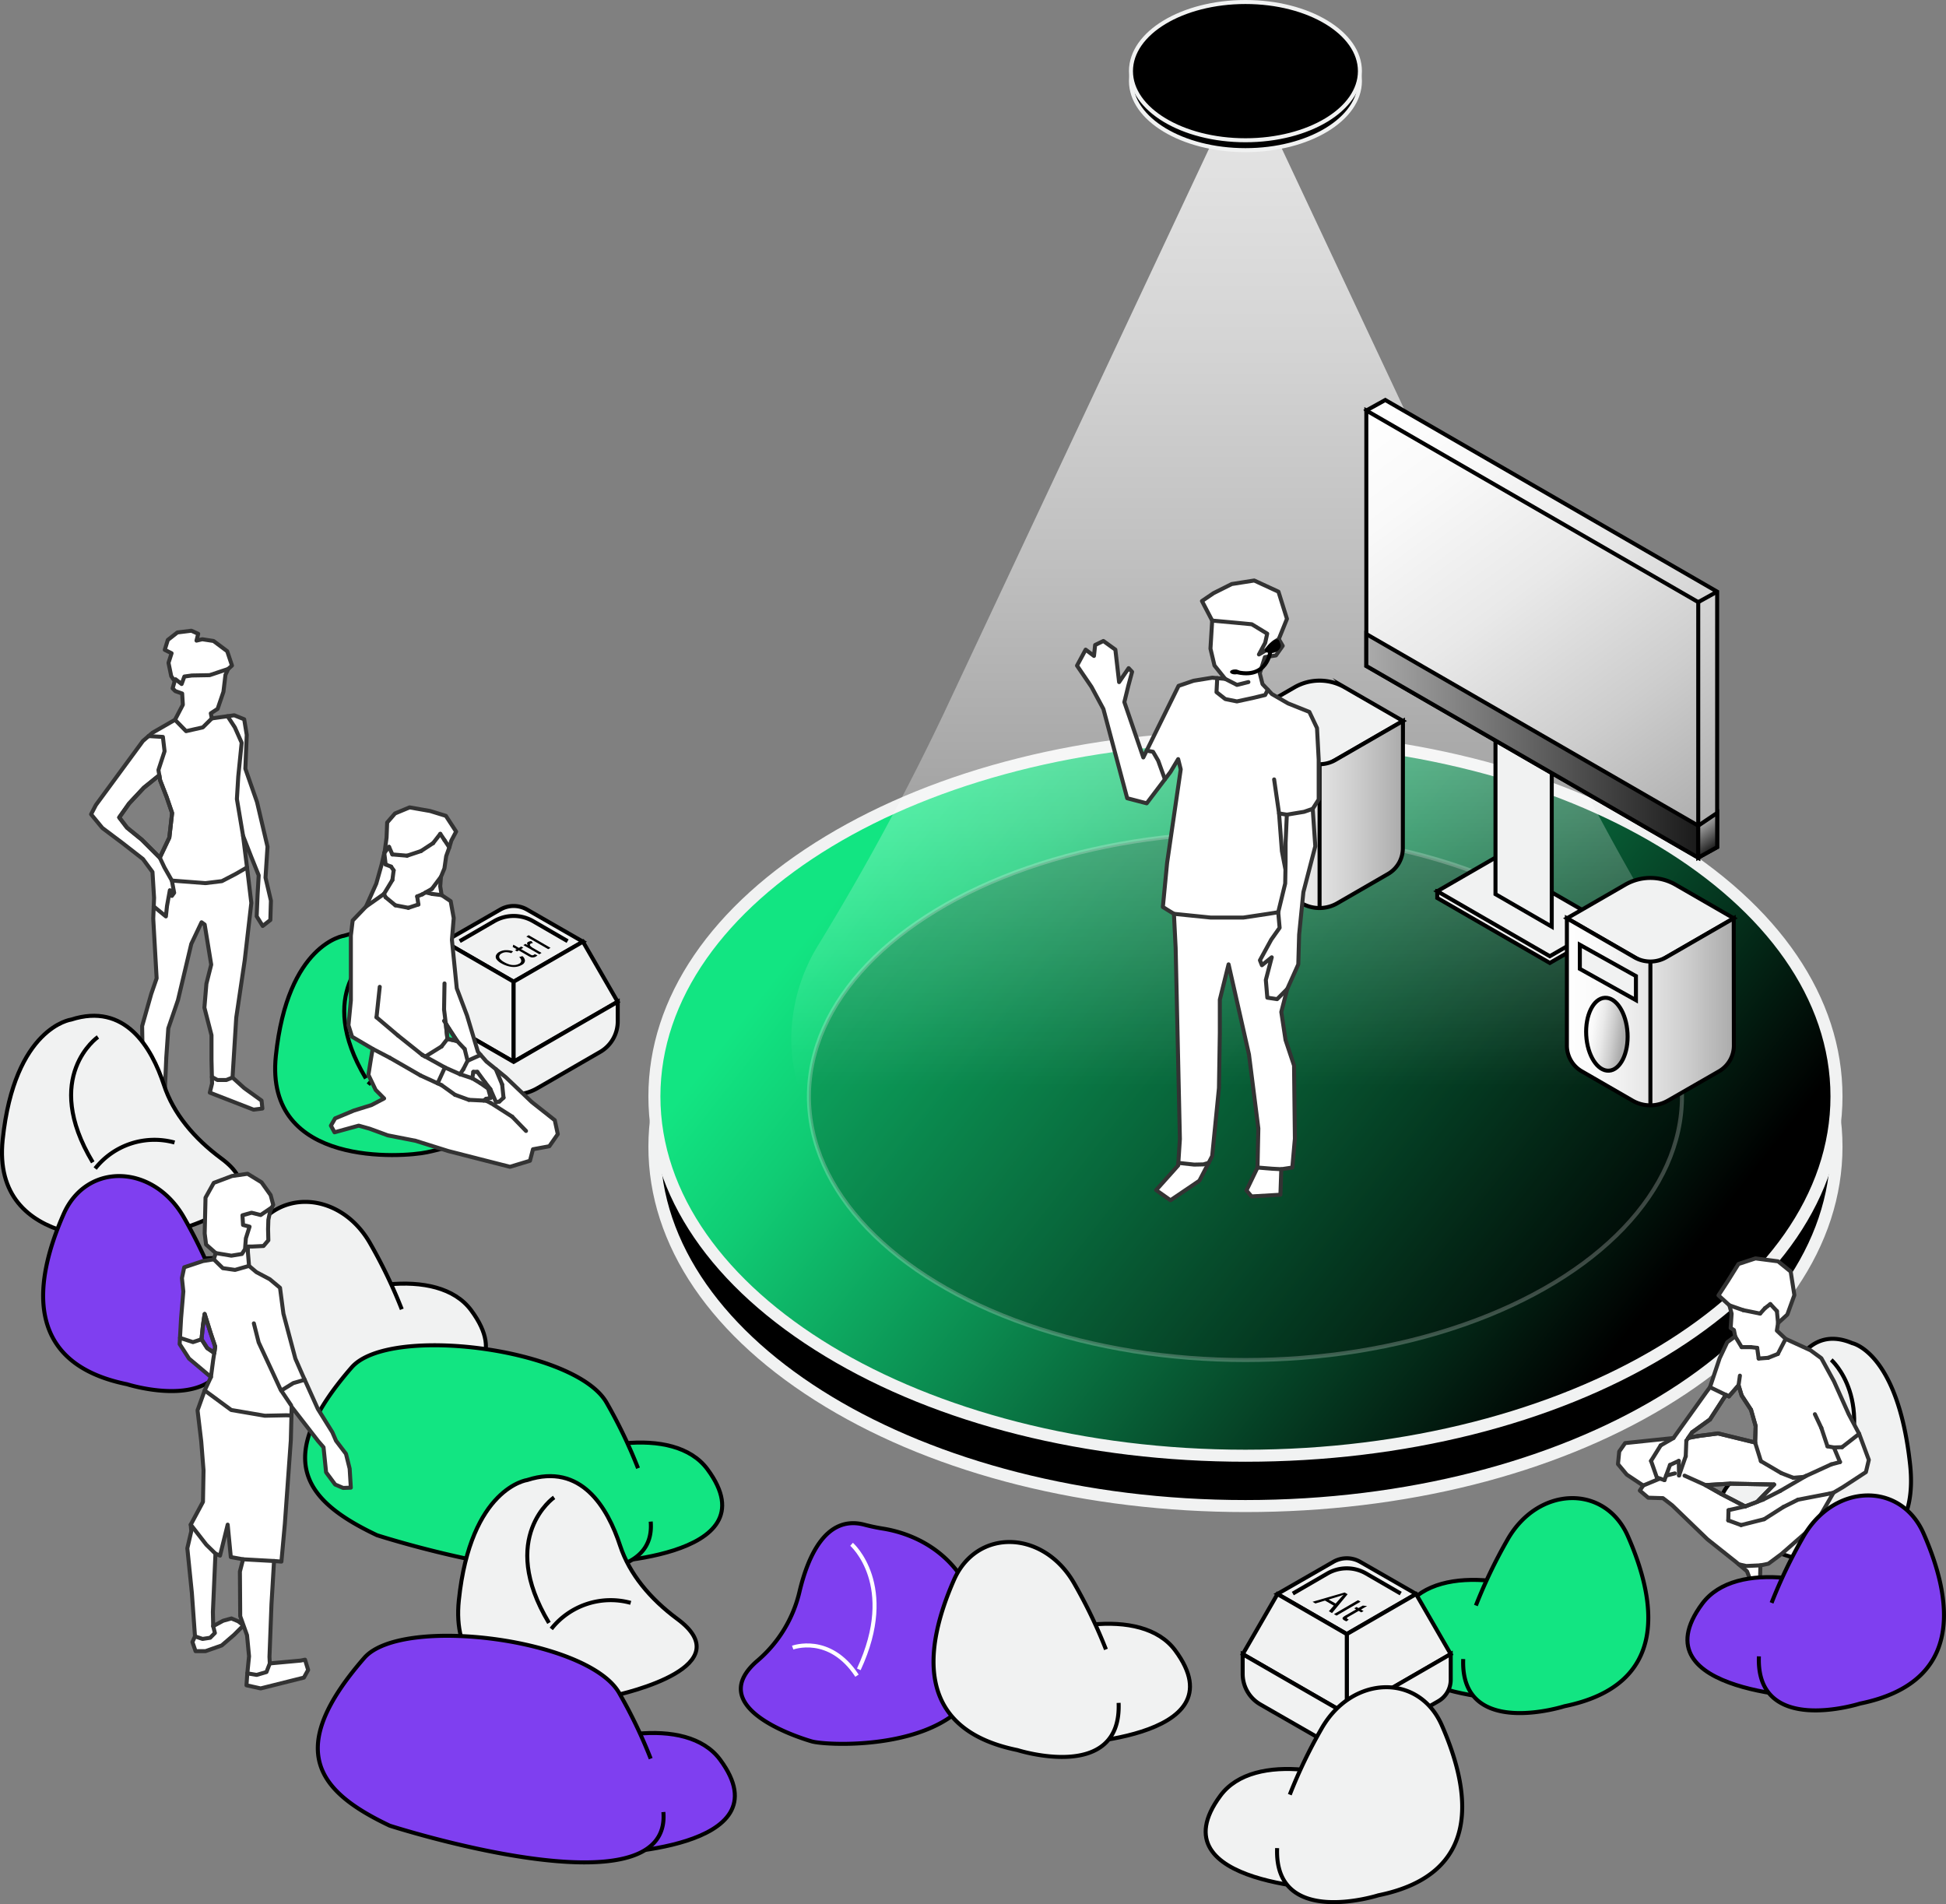 <svg xmlns="http://www.w3.org/2000/svg" xmlns:xlink="http://www.w3.org/1999/xlink" viewBox="0 0 485.64 475.17"><rect x="0" y="0" width="485.64" height="475.17" fill="#808080" stroke="none"/><defs><style>.cls-1{fill:#fff;fill-rule:evenodd;}.cls-12,.cls-2,.cls-23{fill:none;}.cls-2{stroke:#333;stroke-linecap:round;stroke-linejoin:round;}.cls-3,.cls-8{fill:#f1f2f2;}.cls-4{fill:url(#linear-gradient);}.cls-5,.cls-7{stroke:#f1f2f2;}.cls-10,.cls-11,.cls-12,.cls-13,.cls-14,.cls-15,.cls-16,.cls-17,.cls-18,.cls-19,.cls-20,.cls-21,.cls-22,.cls-23,.cls-5,.cls-7,.cls-8,.cls-9{stroke-miterlimit:10;}.cls-5{opacity:0.25;}.cls-6{fill:url(#linear-gradient-2);}.cls-10,.cls-11,.cls-12,.cls-13,.cls-14,.cls-15,.cls-17,.cls-18,.cls-19,.cls-20,.cls-21,.cls-22,.cls-23,.cls-8,.cls-9{stroke:#000;}.cls-16,.cls-9{fill:#7f3ff0;}.cls-10{fill:url(#linear-gradient-3);}.cls-11{fill:url(#linear-gradient-4);}.cls-12{stroke-width:0.25px;}.cls-13{fill:url(#linear-gradient-5);}.cls-14{fill:url(#linear-gradient-6);}.cls-15{fill:#12e582;}.cls-16{stroke:#fff;}.cls-17{fill:url(#linear-gradient-7);}.cls-18{fill:url(#linear-gradient-8);}.cls-19{fill:url(#linear-gradient-9);}.cls-20{fill:url(#linear-gradient-10);}.cls-21{fill:url(#linear-gradient-11);}.cls-22{fill:url(#linear-gradient-12);}</style><linearGradient id="linear-gradient" x1="223.71" y1="205.12" x2="398.43" y2="342.5" gradientUnits="userSpaceOnUse"><stop offset="0" stop-color="#12e582"/><stop offset="0.14" stop-color="#10cc74"/><stop offset="0.43" stop-color="#0b8a4f"/><stop offset="0.86" stop-color="#032314"/><stop offset="1"/></linearGradient><linearGradient id="linear-gradient-2" x1="310.81" y1="18.84" x2="310.81" y2="271.02" gradientUnits="userSpaceOnUse"><stop offset="0" stop-color="#fff" stop-opacity="0.8"/><stop offset="0.1" stop-color="#fff" stop-opacity="0.76"/><stop offset="0.27" stop-color="#fff" stop-opacity="0.66"/><stop offset="0.48" stop-color="#fff" stop-opacity="0.5"/><stop offset="0.73" stop-color="#fff" stop-opacity="0.27"/><stop offset="1" stop-color="#fff" stop-opacity="0"/></linearGradient><linearGradient id="linear-gradient-3" x1="348.85" y1="94.78" x2="431.09" y2="206.06" gradientUnits="userSpaceOnUse"><stop offset="0" stop-color="#fff"/><stop offset="0.19" stop-color="#f9f9f9"/><stop offset="0.44" stop-color="#e9e9e9"/><stop offset="0.72" stop-color="#cdcdcd"/><stop offset="1" stop-color="#ababab"/></linearGradient><linearGradient id="linear-gradient-4" x1="249.58" y1="101.16" x2="331.4" y2="211.88" gradientTransform="translate(90.64)" xlink:href="#linear-gradient-3"/><linearGradient id="linear-gradient-5" x1="340.98" y1="186.13" x2="423.81" y2="186.13" gradientUnits="userSpaceOnUse"><stop offset="0" stop-color="#ababab"/><stop offset="1" stop-color="#1a1a1a"/></linearGradient><linearGradient id="linear-gradient-6" x1="424.15" y1="205.71" x2="428.34" y2="211.38" xlink:href="#linear-gradient-5"/><linearGradient id="linear-gradient-7" x1="308.5" y1="203.26" x2="350.12" y2="203.26" xlink:href="#linear-gradient-3"/><linearGradient id="linear-gradient-8" x1="313.09" y1="208.06" x2="322.49" y2="209.44" gradientTransform="translate(12.4 -17.78) rotate(3.26)" xlink:href="#linear-gradient-3"/><linearGradient id="linear-gradient-9" x1="329.31" y1="208.65" x2="329.31" y2="208.65" xlink:href="#linear-gradient-5"/><linearGradient id="linear-gradient-10" x1="391.06" y1="252.5" x2="432.67" y2="252.5" xlink:href="#linear-gradient-3"/><linearGradient id="linear-gradient-11" x1="395.64" y1="257.3" x2="405.04" y2="258.68" gradientTransform="translate(15.33 -22.4) rotate(3.26)" xlink:href="#linear-gradient-3"/><linearGradient id="linear-gradient-12" x1="411.87" y1="257.89" x2="411.87" y2="257.89" xlink:href="#linear-gradient-5"/></defs><g id="Layer_2" data-name="Layer 2"><g id="Stage"><g id="HATCH"><path class="cls-1" d="M58.46,178.5l2.48,1,.64,3.9-.35,8.44,2.91,8.31,2.62,11.14-.5,7.73,1.35,5.75-.14,4.82-1.92,1.49-1.49-2.41.22-5.39.28-4.83-1.91-4.75-2-5.11,1,7.88,1.07,8.87L61.08,239.6,59,253.93l-.93,15,2.91,2.63,4.33,3.12.21,2-2.2.28-10.92-4.26.56-2.27-.14-5.89v-6.17L51,251.45l.5-6,1.2-4.76-1.63-10-.78-.57-2.56,5.39-3.33,14-2.41,7-.5,7.24-.43,9.93.15,3.76,2.76,8-.71,1.35-5.1.07-1.28-2.27-.21-8.3-1.07-11.64-.14-8.73,2.27-8,1.35-3.9-.85-14.9.21-5.18-.4-6.46-2.38-3.23-5-3.92-5.11-3.83-2.81-3.41,1.2-2.3,11.75-16,2.38-2,5.62-3.23,2-3.75-.17-2.81-1.7-.6-.68-.68.51-1.79-.86-1.27-.68-3.32.77-2.39-1.7-.85.76-2.47,2.39-1.87,3.49-.43,1.7.77-.42,1.7,1.44-.34,2.81.43,3.41,2.55,1.19,3.58-.94.85-.68,1.45-.51,4.25-1.44,4.26L52.61,178l.26,1.27ZM42.94,202.89l-1.36-4L40,194.72l-.21-1.26-3.87,3.13-3.66,3.92L29.75,204l1.95,2.55,3.67,3L39.88,214l2.38-5Z"/></g><g id="LWPOLYLINE"><polygon class="cls-2" points="52.87 179.28 52.61 178.01 54.31 176.9 55.76 172.64 56.27 168.39 56.95 166.94 57.89 166.09 56.7 162.51 53.29 159.96 50.48 159.53 49.04 159.87 49.46 158.17 47.76 157.4 44.27 157.83 41.88 159.7 41.12 162.17 42.82 163.02 42.05 165.41 42.73 168.73 43.59 170 43.08 171.79 43.76 172.47 45.46 173.07 45.63 175.88 43.67 179.63 38.05 182.86 35.67 184.91 23.92 200.91 22.73 203.21 25.54 206.62 30.64 210.45 35.67 214.37 38.05 217.6 38.45 224.06 38.24 229.24 39.09 244.14 37.74 248.04 35.47 256.06 35.61 264.79 36.67 276.43 36.89 284.73 38.16 287 43.27 286.93 43.98 285.58 41.22 277.56 41.07 273.8 41.5 263.87 42 256.63 44.41 249.6 47.74 235.55 50.3 230.16 51.08 230.73 52.71 240.73 51.51 245.49 51.01 251.45 52.78 258.33 52.78 264.5 52.92 270.39 52.36 272.67 63.28 276.92 65.48 276.64 65.27 274.65 60.94 271.53 58.03 268.9 58.96 253.93 61.08 239.6 62.72 225.34 61.65 216.47 60.66 208.59 62.65 213.7 64.56 218.45 64.28 223.28 64.06 228.67 65.56 231.08 67.47 229.59 67.61 224.77 66.26 219.02 66.76 211.29 64.14 200.15 61.23 191.84 61.58 183.4 60.94 179.5 58.46 178.5 52.87 179.28"/></g><g id="LWPOLYLINE-2" data-name="LWPOLYLINE"><polygon class="cls-2" points="42.26 209.02 39.88 214.04 35.37 209.53 31.7 206.55 29.75 204 32.22 200.51 35.88 196.59 39.76 193.46 39.96 194.72 41.58 198.89 42.95 202.89 42.26 209.02"/></g><g id="LWPOLYLINE-3" data-name="LWPOLYLINE"><polyline class="cls-2" points="52.87 179.28 50.61 181.52 46.44 182.46 43.67 179.63"/></g><g id="LWPOLYLINE-4" data-name="LWPOLYLINE"><polyline class="cls-2" points="56.95 166.94 52.31 168.49 47.88 168.57 46.01 168.83 45.33 170.7 43.8 169.51"/></g><g id="LWPOLYLINE-5" data-name="LWPOLYLINE"><polyline class="cls-2" points="56.8 178.74 58.61 181.52 60.31 185.35 59.46 193.78 59.12 199.4 60.66 208.59"/></g><g id="LWPOLYLINE-6" data-name="LWPOLYLINE"><polyline class="cls-2" points="37.08 183.69 40.65 183.9 41.07 187.48 39.54 192.16 39.96 194.72 41.58 198.89 42.95 202.89 42.26 209.02 39.88 214.04 35.37 209.53 31.7 206.55 29.75 204 32.22 200.51 35.88 196.59 39.76 193.46"/></g><g id="LWPOLYLINE-7" data-name="LWPOLYLINE"><polyline class="cls-2" points="39.88 214.04 41.04 216.49 42.89 219.75 43.46 222.8 42.89 223.58 42.39 222.16 41.68 226.07 41.4 228.69 38.36 226.21"/></g><g id="LWPOLYLINE-8" data-name="LWPOLYLINE"><polyline class="cls-2" points="42.89 219.75 51.26 220.39 55.38 219.89 58.78 218.12 61.65 216.47"/></g><g id="LWPOLYLINE-9" data-name="LWPOLYLINE"><polyline class="cls-2" points="58.03 268.9 56.48 269.52 54.27 269.52 52.88 268.76"/></g><g id="LWPOLYLINE-10" data-name="LWPOLYLINE"><polyline class="cls-2" points="41.22 277.56 39.37 278.03 38.35 277.61 36.71 277.65"/></g><ellipse cx="310.81" cy="286.21" rx="147.5" ry="89.67"/><path class="cls-3" d="M310.81,198c80.64,0,146,39.47,146,88.17s-65.36,88.17-146,88.17-146-39.47-146-88.17S230.18,198,310.81,198m0-3c-39.53,0-76.75,9.32-104.79,26.25-28.51,17.22-44.21,40.28-44.21,64.92s15.7,47.7,44.21,64.92c28,16.93,65.26,26.25,104.79,26.25s76.75-9.32,104.79-26.25c28.51-17.22,44.21-40.28,44.21-64.92s-15.7-47.7-44.21-64.92c-28-16.93-65.25-26.25-104.79-26.25Z"/><ellipse class="cls-4" cx="310.81" cy="273.61" rx="147.5" ry="89.67"/><path class="cls-3" d="M310.81,185.43c80.64,0,146,39.48,146,88.18s-65.36,88.17-146,88.17-146-39.48-146-88.17,65.37-88.18,146-88.18m0-3c-39.53,0-76.75,9.33-104.79,26.26-28.51,17.22-44.21,40.27-44.21,64.92s15.7,47.69,44.21,64.91c28,16.93,65.26,26.26,104.79,26.26s76.75-9.33,104.79-26.26c28.51-17.22,44.21-40.27,44.21-64.91s-15.7-47.7-44.21-64.92c-28-16.93-65.25-26.26-104.79-26.26Z"/><ellipse class="cls-5" cx="310.81" cy="273.61" rx="108.94" ry="65.79"/><path class="cls-6" d="M386.32,178.5,310.81,17.75h0L235.31,178.5a622.34,622.34,0,0,1-31,57.17,45.11,45.11,0,0,0-6.84,23.48c0,37.81,50.76,68.47,113.38,68.47S424.2,297,424.2,259.15a45,45,0,0,0-6.85-23.48A619.85,619.85,0,0,1,386.32,178.5Z"/><ellipse class="cls-7" cx="310.81" cy="20.22" rx="28.57" ry="17.25"/><ellipse class="cls-7" cx="310.81" cy="17.75" rx="28.57" ry="17.25"/><path class="cls-8" d="M17.76,254.44S3.6,256.34.67,284.4s32,25.25,37.67,24.06c4.9-1,32.71-7.7,16.84-19.4-6.75-5-11.94-11.21-14.24-18.24C37.8,261.25,31.19,250.14,17.76,254.44Z"/><path class="cls-8" d="M24.44,258.78s-14.16,9.86-1.29,31.28"/><path class="cls-8" d="M43.56,285.12a18.87,18.87,0,0,0-19.81,6.49"/><path class="cls-9" d="M41.75,344.07s46.17-.82,29.35-23.49S-23.24,340.15,40,344.7"/><path class="cls-9" d="M53.79,320.33A124.2,124.2,0,0,0,46,304c-7.6-13.57-24.39-14.1-30.13-1C8.48,319.8,5.73,340.16,31.7,345.44c0,0,26.06,8.32,25.25-11.78"/><polygon class="cls-8" points="396.46 229.69 372.72 215.98 360.85 222.83 358.68 222.41 358.68 224.09 386.77 240.31 400.81 232.2 400.81 230.52 396.46 229.69"/><polygon class="cls-8" points="372.72 214.3 358.68 222.41 386.77 238.63 400.81 230.52 372.72 214.3"/><polygon class="cls-8" points="373.21 174.48 373.21 223.14 387.25 231.25 387.25 182.59 373.21 174.48"/><polygon class="cls-10" points="345.71 99.82 340.98 102.44 355.03 121.36 355.03 158.09 402.74 185.64 423.81 214.03 428.53 211.41 428.53 147.65 345.71 99.82"/><polygon class="cls-11" points="340.98 102.44 340.98 166.2 423.81 214.03 423.81 150.26 340.98 102.44"/><polygon class="cls-12" points="340.98 102.44 340.98 166.2 423.81 214.03 423.81 150.26 340.98 102.44"/><polygon class="cls-13" points="340.98 158.23 340.98 166.2 423.81 214.03 423.81 206.06 340.98 158.23"/><line class="cls-8" x1="428.53" y1="147.65" x2="423.81" y2="150.26"/><polygon class="cls-14" points="423.81 206.06 423.81 214.03 428.53 211.41 428.53 202.87 423.81 206.06"/><path class="cls-8" d="M124.82,227l-13.93,8,17.29,10,17.3-10-13.93-8A6.69,6.69,0,0,0,124.82,227Z"/><polygon class="cls-8" points="110.89 235 102.24 249.98 128.18 264.95 128.18 244.98 110.89 235"/><polygon class="cls-8" points="145.48 235 154.13 249.98 128.18 264.95 128.18 244.98 145.48 235"/><path class="cls-8" d="M128.18,265l-25.94-15v6.41a6.19,6.19,0,0,0,3.1,5.36l17,9.8a11.74,11.74,0,0,0,11.75,0l15.67-9.05a8.79,8.79,0,0,0,4.4-7.62V250Z"/><path class="cls-8" d="M114.72,234.87l8.63-5a9.71,9.71,0,0,1,9.67,0l8.63,5"/><path d="M129.55,238.85l.81-.25a1.56,1.56,0,0,1,.65,1.19,1.31,1.31,0,0,1-.79,1,3.9,3.9,0,0,1-1.6.51,5,5,0,0,1-1.77-.18,7.22,7.22,0,0,1-1.71-.7,3.66,3.66,0,0,1-1.21-1,1.08,1.08,0,0,1-.16-1,1.81,1.81,0,0,1,.82-.86,3.42,3.42,0,0,1,1.61-.44,5,5,0,0,1,1.84.28l-.44.46a4,4,0,0,0-1.35-.23,2.37,2.37,0,0,0-1.06.3,1.11,1.11,0,0,0-.61.7.89.89,0,0,0,.3.76,3.57,3.57,0,0,0,.9.69,6.47,6.47,0,0,0,1.39.61,3.6,3.6,0,0,0,1.32.13,2.65,2.65,0,0,0,1.06-.32.89.89,0,0,0,.54-.71A1.21,1.21,0,0,0,129.55,238.85Z"/><path d="M133.45,238.12l.68.29a2.4,2.4,0,0,1-.38.29,1.53,1.53,0,0,1-.61.21,1.45,1.45,0,0,1-.55,0,4.16,4.16,0,0,1-.86-.42l-2.27-1.31-.43.25-.52-.31.43-.24-1-.57.17-.56,1.38.8.59-.34.52.3-.59.34,2.32,1.33a2,2,0,0,0,.4.2.59.59,0,0,0,.23,0,.46.46,0,0,0,.24-.08Z"/><path d="M134.61,238.14l-4-2.29.52-.3.6.35a.88.88,0,0,1-.19-.53.5.5,0,0,1,.24-.3,2.25,2.25,0,0,1,.82-.22l.42.48a1.38,1.38,0,0,0-.57.16.35.35,0,0,0-.21.27.39.39,0,0,0,.15.34,3.64,3.64,0,0,0,.68.51l2.07,1.19Z"/><path d="M136.81,236.87l-5.46-3.15.58-.34,5.46,3.16Z"/><path class="cls-15" d="M380.35,424.4s-46.16-.82-29.34-23.49,94.33,19.57,31.14,24.12"/><path class="cls-15" d="M368.32,400.66a124.2,124.2,0,0,1,7.81-16.29c7.6-13.57,24.39-14.1,30.13-1,7.37,16.79,10.12,37.15-15.85,42.43,0,0-26.06,8.32-25.25-11.78"/><path class="cls-8" d="M88.23,350.48s46.17-.83,29.35-23.5S23.24,346.55,86.44,351.1"/><path class="cls-8" d="M100.27,326.74a123.64,123.64,0,0,0-7.81-16.3c-7.6-13.56-24.39-14.1-30.13-1C55,326.2,52.21,346.57,78.18,351.84c0,0,26.06,8.32,25.25-11.78"/><path class="cls-15" d="M147.19,390.13s46.17-.82,29.35-23.49S82.2,386.21,145.4,390.76"/><path class="cls-15" d="M159.23,366.4a122.59,122.59,0,0,0-7.82-16.3c-7.59-13.57-54.27-19.63-63.65-8.86-19.94,22.89-11.81,33.3,6.33,41.88,0,0,70.46,22.73,68.3-3.4"/><path class="cls-8" d="M462.24,335.19s11.4,2.24,14.44,30.29-25,24.4-29.63,23.07c-4-1.14-26.44-8.48-14-19.76A35.47,35.47,0,0,0,444,351C446.33,341.49,451.36,330.58,462.24,335.19Z"/><path class="cls-8" d="M457,339.36s11.6,10.17,1.8,31.21"/><path class="cls-8" d="M442.29,365.15s9.17-3.45,16,7"/><path class="cls-9" d="M215.59,380.46a47.32,47.32,0,0,0,4.7,1c6.34,1,22.68,5.67,25.11,28.19,3,28-38.21,26.24-42.82,24.92-4-1.16-27.05-8.69-13.45-20.22a32.23,32.23,0,0,0,10.4-17.17C201.64,388.32,206.14,378.09,215.59,380.46Z"/><path class="cls-16" d="M212.52,385.38s11.6,10.17,1.8,31.21"/><path class="cls-16" d="M197.82,411.17s9.18-3.45,16.05,7"/><path class="cls-15" d="M85.92,233.5s-14.16,1.91-17.08,30,32,25.25,37.66,24.06c4.9-1,32.72-7.71,16.84-19.41-6.75-5-11.94-11.21-14.24-18.23C106,240.31,99.35,229.2,85.92,233.5Z"/><path class="cls-15" d="M92.6,237.85s-14.16,9.85-1.29,31.27"/><path class="cls-15" d="M111.72,264.19a18.84,18.84,0,0,0-19.81,6.49"/><path class="cls-8" d="M131.59,369.34s-14.15,1.9-17.08,30,32,25.25,37.66,24.06c4.9-1,32.72-7.7,16.84-19.4-6.75-5-11.93-11.21-14.24-18.23C151.63,376.15,145,365,131.59,369.34Z"/><path class="cls-8" d="M138.28,373.68S124.11,383.54,137,405"/><path class="cls-8" d="M157.4,400a18.88,18.88,0,0,0-19.82,6.5"/><path class="cls-8" d="M308.5,179.92l20.81,12,20.81-12-14.52-8.38a12.57,12.57,0,0,0-12.58,0Z"/><path class="cls-17" d="M350.12,179.92l-16.82,9.71a7.94,7.94,0,0,1-8,0l-16.83-9.71v31.77a7.4,7.4,0,0,0,3.7,6.41l12.66,7.31a8.9,8.9,0,0,0,8.9,0l12.66-7.31a7.4,7.4,0,0,0,3.7-6.41Z"/><ellipse class="cls-18" cx="318.45" cy="208.85" rx="5.16" ry="9.11" transform="translate(-11.37 18.46) rotate(-3.26)"/><polygon class="cls-8" points="311.7 186.53 311.7 192.54 325.7 200.35 325.7 194.34 311.7 186.53"/><line class="cls-19" x1="329.31" y1="190.7" x2="329.31" y2="226.6"/><path class="cls-8" d="M391.06,229.16l20.81,12,20.8-12-14.52-8.38a12.55,12.55,0,0,0-12.57,0Z"/><path class="cls-20" d="M432.67,229.16l-16.82,9.71a7.94,7.94,0,0,1-8,0l-16.82-9.71v31.77a7.4,7.4,0,0,0,3.7,6.41l12.66,7.31a8.88,8.88,0,0,0,8.89,0L429,267.34a7.4,7.4,0,0,0,3.7-6.41Z"/><ellipse class="cls-21" cx="401.01" cy="258.09" rx="5.16" ry="9.11" transform="translate(-14.03 23.23) rotate(-3.26)"/><polygon class="cls-8" points="394.26 235.77 394.26 241.78 408.26 249.59 408.26 243.58 394.26 235.77"/><line class="cls-22" x1="411.87" y1="239.94" x2="411.87" y2="275.84"/><path class="cls-8" d="M339.46,389.77l13.93,8-17.29,10-17.3-10,13.93-8A6.74,6.74,0,0,1,339.46,389.77Z"/><polygon class="cls-8" points="353.39 397.81 362.04 412.79 336.1 427.77 336.1 407.8 353.39 397.81"/><polygon class="cls-8" points="318.8 397.81 310.15 412.79 336.1 427.77 336.1 407.8 318.8 397.81"/><path class="cls-8" d="M336.1,427.77l25.94-15v6.41a6.18,6.18,0,0,1-3.1,5.36l-17,9.8a11.74,11.74,0,0,1-11.75,0l-15.67-9a8.81,8.81,0,0,1-4.4-7.62v-4.91Z"/><path class="cls-8" d="M349.56,397.68l-8.63-5a9.66,9.66,0,0,0-9.67,0l-8.63,5"/><path d="M327.56,399.73l8-2.32.75.43-3.89,4.71-.79-.46,1.22-1.4-2.18-1.26-2.4.72Zm4-.56,1.76,1,1.13-1.28a12.13,12.13,0,0,1,.88-.93c-.46.18-.93.35-1.43.5Z"/><path d="M332.9,402.81l6-3.48.64.37-6,3.48Z"/><path d="M336.59,404.18l-.56.43a2.61,2.61,0,0,1-.55-.25.88.88,0,0,1-.42-.38.35.35,0,0,1,.07-.35,3.43,3.43,0,0,1,.79-.55l2.51-1.45-.47-.27.58-.33.47.27,1.08-.62,1.08.11-1.53.88.65.37-.58.33-.64-.37-2.55,1.47a1.34,1.34,0,0,0-.37.26.15.15,0,0,0,0,.14.33.33,0,0,0,.17.16Z"/><path class="cls-8" d="M263.94,435.36s46.17-.83,29.34-23.5S199,431.44,262.15,436"/><path class="cls-8" d="M276,411.62a124.47,124.47,0,0,0-7.82-16.3c-7.6-13.56-24.39-14.1-30.13-1-7.36,16.79-10.12,37.15,15.86,42.42,0,0,26.05,8.33,25.25-11.78"/><path class="cls-9" d="M150.35,462.61s46.17-.82,29.35-23.49-94.34,19.57-31.14,24.12"/><path class="cls-9" d="M162.39,438.88a122.59,122.59,0,0,0-7.82-16.3C147,409,100.3,403,90.92,413.72,71,436.61,79.11,447,97.25,455.6c0,0,70.46,22.73,68.3-3.4"/><path class="cls-8" d="M333.92,471.59s-46.17-.82-29.35-23.49,94.34,19.57,31.14,24.12"/><path class="cls-8" d="M321.88,447.86a122.59,122.59,0,0,1,7.82-16.3c7.59-13.57,24.39-14.1,30.12-1,7.37,16.78,10.12,37.15-15.85,42.42,0,0-26.06,8.32-25.25-11.78"/><g id="HATCH-2" data-name="HATCH"><polygon class="cls-1" points="317.42 173.21 321.45 175.54 326.76 177.66 328.67 181.69 329.09 189.54 329.09 199.51 327.6 201.84 328.24 211.18 325.27 222.63 324.21 233.24 324 240.66 321.24 246.81 319.76 252.54 320.82 259.54 322.94 265.9 323.15 284.15 322.51 291.36 319.76 291.78 319.54 298.15 312.33 298.57 311.06 297.08 313.82 291.36 314.03 281.6 311.69 263.15 306.6 240.66 304.42 249.47 304.42 257.75 304.2 271.53 302.51 288.5 299.32 294.65 292.11 299.53 288.51 296.99 294.02 290.84 294.45 284.26 293.39 236.53 292.96 228.05 290.2 226.35 291.26 215.32 294.66 191.99 294.02 189.44 292.11 192.63 286.17 200.47 281.3 199.2 275.36 176.93 272.39 171.41 268.78 166.11 270.93 162.12 273.01 163.69 273.3 160.96 275.36 159.96 278.35 162.12 279.28 170.22 281.66 166.74 282.52 167.66 281.58 171.16 280.59 175.21 285.32 189.02 294.12 171.16 297.87 169.88 302.54 169.12 305.75 169.41 303.08 166.08 302.08 161.87 302.51 154.87 299.96 149.99 302.86 148.02 307.39 145.75 313 144.87 319.05 147.66 321.17 154.44 319.13 159.49 320.11 161.17 318.42 163.56 315.66 163.99 314.39 168.02 315.07 170.72 317.42 173.21"/></g><g id="LWPOLYLINE-11" data-name="LWPOLYLINE"><polygon class="cls-2" points="317.42 173.21 321.45 175.54 326.76 177.66 328.67 181.69 329.09 189.54 329.09 199.51 327.6 201.84 328.24 211.18 325.27 222.63 324.21 233.24 324 240.66 321.24 246.81 319.76 252.54 320.82 259.54 322.94 265.9 323.15 284.15 322.51 291.36 319.76 291.78 319.54 298.15 312.33 298.57 311.06 297.08 313.82 291.36 314.03 281.6 311.69 263.15 306.6 240.66 304.42 249.47 304.42 257.75 304.2 271.53 302.51 288.5 299.32 294.65 292.11 299.53 288.51 296.99 294.02 290.84 294.45 284.26 293.39 236.53 292.96 228.05 290.2 226.35 291.26 215.32 294.66 191.99 294.02 189.44 292.11 192.63 286.17 200.47 281.3 199.2 275.36 176.93 272.39 171.41 268.78 166.11 270.93 162.12 273.01 163.69 273.3 160.96 275.36 159.96 278.35 162.12 279.28 170.22 281.66 166.74 282.52 167.66 281.58 171.16 280.59 175.21 285.32 189.02 294.12 171.16 297.87 169.88 302.54 169.12 305.75 169.41 303.08 166.08 302.08 161.87 302.51 154.87 299.96 149.99 302.86 148.02 307.39 145.75 313 144.87 319.05 147.66 321.17 154.44 319.13 159.49 320.11 161.17 318.42 163.56 315.66 163.99 314.39 168.02 315.07 170.72 317.42 173.21"/></g><g id="LWPOLYLINE-12" data-name="LWPOLYLINE"><polyline class="cls-2" points="303.77 169.23 303.59 172.73 305.78 174.45 308.68 175.04 312.53 174.21 315.73 173.44 316.4 172.12"/></g><g id="LWPOLYLINE-13" data-name="LWPOLYLINE"><polyline class="cls-2" points="286.16 187.32 287.75 187.61 289.03 189.82 290.71 194.47"/></g><g id="LWPOLYLINE-14" data-name="LWPOLYLINE"><polyline class="cls-2" points="305.75 169.41 308.7 170.92 311.55 170.21"/></g><g id="LWPOLYLINE-15" data-name="LWPOLYLINE"><polyline class="cls-2" points="302.51 154.87 308.63 155.43 312.4 155.79 316.24 158.13 315.74 160.41 314.18 163.32 315.88 162.32 317.94 160.26 319.13 159.49"/></g><g id="LWPOLYLINE-16" data-name="LWPOLYLINE"><polyline class="cls-2" points="292.96 228.05 302.11 228.98 310.3 228.98 316.43 228.06 318.99 227.65 320.73 220.49 320.83 215.07 320.83 210.36 321.14 203.3 319.2 203 319.91 212.41 320.8 217.02"/></g><g id="LWPOLYLINE-17" data-name="LWPOLYLINE"><polyline class="cls-2" points="321.14 203.3 325.44 202.59 327.6 201.84"/></g><g id="LWPOLYLINE-18" data-name="LWPOLYLINE"><line class="cls-2" x1="319.2" y1="203" x2="317.97" y2="194.51"/></g><g id="LWPOLYLINE-19" data-name="LWPOLYLINE"><polyline class="cls-2" points="318.99 227.65 319.34 231.53 317.25 234.48 314.43 239.64 314.92 240.87 317.37 238.9 315.9 244.55 316.27 248.97 318.72 249.34 321.24 246.81"/></g><g id="LWPOLYLINE-20" data-name="LWPOLYLINE"><polyline class="cls-2" points="294.06 290.2 298.02 290.63 300.33 290.58 301.63 290.19"/></g><g id="LWPOLYLINE-21" data-name="LWPOLYLINE"><polyline class="cls-2" points="313.82 291.36 317.5 291.66 319.76 291.78"/></g><path class="cls-23" d="M317.05,162.45s-.74,7.38-8.86,5.16"/><path d="M319.53,160.73c.28.77-.35,1.71-1.41,2.09s-2.86,0-2.43-.68a5.66,5.66,0,0,1,2.48-2.48C319.23,159.27,319.25,160,319.53,160.73Z"/><ellipse cx="308.19" cy="167.68" rx="1.22" ry="0.62"/><g id="HATCH-3" data-name="HATCH"><path class="cls-1" d="M112.13,211.48l-.78,2.18-.44,3.06-.87,2.1-.18,2.36.35,2.2,2.27,1.51.75,4.23-.45,5.44L114,246.64l2.56,6.79,2.72,9.06,2.11,2.42,4.84,3.92,6.49,6.19,5.74,4.53.75,3.48-2.11,3-4.08.75-.75,2.87-5,1.51-7.7-2-7.7-2-8.15-2.57-7-1.36-4.53-1.66-2.72-.76-6,1.66-.9-1.66,1-1.81,4.69-2,4.37-1.36,3.18-1.66L93.75,272l-1.81-3.77.6-3.78.46-2.71-5.14-3-.9-2.87.6-6.19V233.5l.45-3.78,3.33-3.47,2.56-5.74,1.36-4.83.76-3.32.45-3.32.15-3.78,2-2.26,3.63-1.51,5.13.9,3.93,1.21,2.56,3.93-1.2,2.26Zm-.47,47.78,2.41.53-2-3-.83-1.32Z"/></g><g id="LWPOLYLINE-22" data-name="LWPOLYLINE"><polygon class="cls-2" points="112.63 209.79 113.83 207.53 111.27 203.6 107.34 202.39 102.21 201.49 98.58 203 96.62 205.26 96.47 209.04 96.02 212.36 95.26 215.68 93.9 220.51 91.33 226.25 88.01 229.72 87.56 233.5 87.56 243.62 87.56 249.66 86.96 255.85 87.86 258.72 93 261.74 92.54 264.45 91.94 268.23 93.75 272 95.86 274.12 92.69 275.78 88.31 277.14 83.63 279.1 82.58 280.91 83.48 282.57 89.52 280.91 92.24 281.67 96.77 283.33 103.72 284.69 111.87 287.25 119.57 289.22 127.27 291.18 132.26 289.67 133.01 286.8 137.09 286.05 139.2 283.03 138.45 279.55 132.71 275.02 126.22 268.83 121.39 264.91 119.27 262.49 116.55 253.43 113.99 246.64 112.78 234.56 113.23 229.12 112.47 224.89 110.21 223.38 109.86 221.18 110.04 218.82 110.91 216.72 111.35 213.66 112.13 211.48 112.63 209.79"/></g><g id="LWPOLYLINE-23" data-name="LWPOLYLINE"><polygon class="cls-2" points="111.25 255.43 112.08 256.75 114.07 259.79 111.66 259.26 111.25 255.43"/></g><g id="LINE"><line class="cls-2" x1="119.94" y1="263.26" x2="116.69" y2="264.72"/></g><g id="LINE-2" data-name="LINE"><line class="cls-2" x1="115.96" y1="261.78" x2="116.69" y2="264.72"/></g><g id="LINE-3" data-name="LINE"><line class="cls-2" x1="115.96" y1="261.78" x2="114.07" y2="259.79"/></g><g id="LINE-4" data-name="LINE"><line class="cls-2" x1="114.07" y1="259.79" x2="112.08" y2="256.75"/></g><g id="LINE-5" data-name="LINE"><line class="cls-2" x1="112.08" y1="256.75" x2="110.82" y2="254.75"/></g><g id="LINE-6" data-name="LINE"><line class="cls-2" x1="131.27" y1="282.23" x2="127.81" y2="278.66"/></g><g id="LINE-7" data-name="LINE"><line class="cls-2" x1="127.81" y1="278.66" x2="122.56" y2="275.31"/></g><g id="LINE-8" data-name="LINE"><line class="cls-2" x1="122.56" y1="275.31" x2="121.31" y2="274.68"/></g><g id="LINE-9" data-name="LINE"><line class="cls-2" x1="121.31" y1="274.68" x2="117.01" y2="274.47"/></g><g id="LINE-10" data-name="LINE"><line class="cls-2" x1="117.01" y1="274.47" x2="113.55" y2="273.21"/></g><g id="LINE-11" data-name="LINE"><line class="cls-2" x1="113.55" y1="273.21" x2="110.19" y2="270.8"/></g><g id="LINE-12" data-name="LINE"><line class="cls-2" x1="110.19" y1="270.8" x2="104.95" y2="268.39"/></g><g id="LINE-13" data-name="LINE"><line class="cls-2" x1="104.95" y1="268.39" x2="97.29" y2="263.98"/></g><g id="LINE-14" data-name="LINE"><line class="cls-2" x1="97.29" y1="263.98" x2="93" y2="261.74"/></g><g id="LINE-15" data-name="LINE"><line class="cls-2" x1="105.37" y1="263.25" x2="111.03" y2="266.39"/></g><g id="LINE-16" data-name="LINE"><line class="cls-2" x1="111.03" y1="266.39" x2="114.8" y2="268.07"/></g><g id="LINE-17" data-name="LINE"><line class="cls-2" x1="114.8" y1="268.07" x2="115.64" y2="266.81"/></g><g id="LINE-18" data-name="LINE"><line class="cls-2" x1="115.64" y1="266.81" x2="116.69" y2="264.72"/></g><g id="LINE-19" data-name="LINE"><line class="cls-2" x1="114.07" y1="259.79" x2="111.66" y2="259.26"/></g><g id="LINE-20" data-name="LINE"><line class="cls-2" x1="111.66" y1="259.26" x2="110.19" y2="261.15"/></g><g id="LINE-21" data-name="LINE"><line class="cls-2" x1="110.19" y1="261.15" x2="106.13" y2="263.67"/></g><g id="LINE-22" data-name="LINE"><line class="cls-2" x1="106.13" y1="263.67" x2="105.37" y2="263.25"/></g><g id="LINE-23" data-name="LINE"><line class="cls-2" x1="111.66" y1="259.26" x2="111.25" y2="255.43"/></g><g id="LINE-24" data-name="LINE"><line class="cls-2" x1="111.25" y1="255.43" x2="110.82" y2="251.92"/></g><g id="LINE-25" data-name="LINE"><line class="cls-2" x1="110.82" y1="251.92" x2="110.93" y2="245.42"/></g><g id="LINE-26" data-name="LINE"><line class="cls-2" x1="104.11" y1="223.71" x2="104.42" y2="225.71"/></g><g id="LINE-27" data-name="LINE"><line class="cls-2" x1="104.42" y1="225.71" x2="101.91" y2="226.55"/></g><g id="LINE-28" data-name="LINE"><line class="cls-2" x1="101.91" y1="226.55" x2="98.66" y2="225.92"/></g><g id="LINE-29" data-name="LINE"><line class="cls-2" x1="98.66" y1="225.92" x2="96.24" y2="223.92"/></g><g id="LINE-30" data-name="LINE"><line class="cls-2" x1="96.24" y1="223.92" x2="95.82" y2="223.09"/></g><g id="LINE-31" data-name="LINE"><line class="cls-2" x1="95.82" y1="223.09" x2="91.34" y2="226.25"/></g><g id="LINE-32" data-name="LINE"><line class="cls-2" x1="95.82" y1="223.09" x2="97.92" y2="219.62"/></g><g id="LINE-33" data-name="LINE"><line class="cls-2" x1="97.92" y1="219.62" x2="98.24" y2="217.21"/></g><g id="LINE-34" data-name="LINE"><line class="cls-2" x1="98.24" y1="217.21" x2="97.61" y2="216.27"/></g><g id="LINE-35" data-name="LINE"><line class="cls-2" x1="97.61" y1="216.27" x2="96.24" y2="215.74"/></g><g id="LINE-36" data-name="LINE"><line class="cls-2" x1="96.24" y1="215.74" x2="95.9" y2="212.86"/></g><g id="LINE-37" data-name="LINE"><line class="cls-2" x1="95.9" y1="212.86" x2="97.08" y2="211.34"/></g><g id="LINE-38" data-name="LINE"><line class="cls-2" x1="97.08" y1="211.34" x2="97.92" y2="213.23"/></g><g id="LINE-39" data-name="LINE"><line class="cls-2" x1="97.92" y1="213.23" x2="101.59" y2="213.54"/></g><g id="LINE-40" data-name="LINE"><line class="cls-2" x1="101.59" y1="213.54" x2="105.05" y2="212.39"/></g><g id="LINE-41" data-name="LINE"><line class="cls-2" x1="105.05" y1="212.39" x2="108.09" y2="210.4"/></g><g id="LINE-42" data-name="LINE"><line class="cls-2" x1="108.09" y1="210.4" x2="109.88" y2="208.09"/></g><g id="LINE-43" data-name="LINE"><line class="cls-2" x1="109.88" y1="208.09" x2="110.93" y2="209.66"/></g><g id="LINE-44" data-name="LINE"><line class="cls-2" x1="110.93" y1="209.66" x2="112.13" y2="211.48"/></g><g id="LINE-45" data-name="LINE"><line class="cls-2" x1="110.04" y1="218.82" x2="107.78" y2="221.83"/></g><g id="LINE-46" data-name="LINE"><line class="cls-2" x1="107.78" y1="221.83" x2="105.37" y2="223.19"/></g><g id="LINE-47" data-name="LINE"><line class="cls-2" x1="105.37" y1="223.19" x2="104.11" y2="223.71"/></g><g id="LINE-48" data-name="LINE"><line class="cls-2" x1="110.21" y1="223.38" x2="107.87" y2="223.09"/></g><g id="LINE-49" data-name="LINE"><line class="cls-2" x1="107.87" y1="223.09" x2="106.23" y2="222.7"/></g><g id="LINE-50" data-name="LINE"><line class="cls-2" x1="123.73" y1="266.81" x2="125.32" y2="270.65"/></g><g id="LINE-51" data-name="LINE"><line class="cls-2" x1="125.32" y1="270.65" x2="125.66" y2="273.94"/></g><g id="LINE-52" data-name="LINE"><line class="cls-2" x1="125.66" y1="273.94" x2="124.6" y2="274.91"/></g><g id="LINE-53" data-name="LINE"><line class="cls-2" x1="124.6" y1="274.91" x2="123.8" y2="275.08"/></g><g id="LINE-54" data-name="LINE"><line class="cls-2" x1="123.8" y1="275.08" x2="122.37" y2="271.79"/></g><g id="LINE-55" data-name="LINE"><line class="cls-2" x1="122.37" y1="271.79" x2="121.02" y2="270.06"/></g><g id="LINE-56" data-name="LINE"><line class="cls-2" x1="121.02" y1="270.06" x2="119.13" y2="267.49"/></g><g id="LINE-57" data-name="LINE"><line class="cls-2" x1="119.13" y1="267.49" x2="118.12" y2="267.49"/></g><g id="LINE-58" data-name="LINE"><line class="cls-2" x1="118.12" y1="267.49" x2="117.86" y2="269.09"/></g><g id="LINE-59" data-name="LINE"><line class="cls-2" x1="117.86" y1="269.09" x2="119.89" y2="270.31"/></g><g id="LINE-60" data-name="LINE"><line class="cls-2" x1="119.89" y1="270.31" x2="121.82" y2="271.66"/></g><g id="LINE-61" data-name="LINE"><line class="cls-2" x1="121.82" y1="271.66" x2="122.46" y2="273.98"/></g><g id="LINE-62" data-name="LINE"><line class="cls-2" x1="122.46" y1="273.98" x2="121.28" y2="274.23"/></g><g id="LINE-63" data-name="LINE"><line class="cls-2" x1="121.28" y1="274.23" x2="120.73" y2="274.65"/></g><g id="LINE-64" data-name="LINE"><line class="cls-2" x1="117.86" y1="269.09" x2="114.8" y2="268.07"/></g><g id="LINE-65" data-name="LINE"><line class="cls-2" x1="111.03" y1="266.39" x2="109.21" y2="270.35"/></g><g id="LINE-66" data-name="LINE"><line class="cls-2" x1="105.37" y1="263.25" x2="99.3" y2="258.4"/></g><g id="LINE-67" data-name="LINE"><line class="cls-2" x1="99.3" y1="258.4" x2="93.96" y2="253.87"/></g><g id="LINE-68" data-name="LINE"><line class="cls-2" x1="93.96" y1="253.87" x2="94.77" y2="246.27"/></g><g id="HATCH-4" data-name="HATCH"><path class="cls-1" d="M45.19,329l.56-6.67L45.4,319l.57-2.7,4.68-1.56,2.7-.43.49-1.56-2.41-2.13-.35-2.76.21-8.94,2.06-3.69,4.54-1.71,3.9-.56,3.48,2.13,2.27,3.19.64,2.41-.78,1.7L67,304.41l-.07,2.34.07,2.77-1.21,1.42-2.91.14h-1v1.35l.29,3.48L64,317.47l3.34,1.77,2.55,2.13.85,6.46,3,11.21,1.78,4,3.83,8.52,3.62,5.82.92,2.13,2.48,3.26.92,3.69.29,4.75-1.92.07-2-.85-2.28-3.05-.63-6.24-1.35-1.56-6.6-8.52-.21,8.3-1.49,20.87-.86,9.43-1.84-.14-.64,10.79-.5,13.12.08,1.64,7.73-.71,1.06-.22.78,2.56-1.06,1.91-10.79,2.7-3.54-.78.21-3,.43-4.26-.5-5.25-.88-2.46L60,403.33l-.08-11.14.79-3.06-3.06-.56-.78-8.09-1.91,7.73-1.14-.49-.64,14.54.07,3.55,2.49-1.35,2.06-.57,1.7.71,1.32,1L58.38,408l-3.05,2.63-4,1.41H48.81L48,409.78l.64-1.42-.78-10.85-1.13-11.14,1-4.26-.14-1.63,3-5.68.14-7.87-.57-7.24L49.3,352l1.78-5,1.56-3.34L47.17,339l-2.34-3.62Zm6.52,7.46,1.77,1.21.22-1.57-1.14-3.4-1.49-4.76-.43,2.84-.35,3.48Z"/></g><g id="LWPOLYLINE-24" data-name="LWPOLYLINE"><polygon class="cls-2" points="45.19 328.96 45.75 322.29 45.4 318.96 45.97 316.26 50.65 314.7 53.35 314.27 53.84 312.71 51.43 310.58 51.08 307.82 51.29 298.88 53.35 295.19 57.89 293.48 61.79 292.92 65.27 295.05 67.54 298.24 68.18 300.65 67.4 302.35 66.97 304.41 66.9 306.75 66.97 309.52 65.76 310.94 62.85 311.08 61.86 311.08 61.86 312.43 62.15 315.91 63.99 317.47 67.33 319.24 69.88 321.37 70.73 327.83 73.71 339.04 75.48 343.08 79.32 351.6 82.94 357.42 83.86 359.55 86.34 362.81 87.26 366.5 87.55 371.25 85.63 371.32 83.64 370.47 81.38 367.42 80.74 361.18 79.39 359.62 72.79 351.1 72.58 359.4 71.09 380.26 70.23 389.7 68.39 389.56 67.75 400.35 67.25 413.47 67.33 415.11 75.06 414.4 76.12 414.18 76.9 416.74 75.84 418.65 65.05 421.35 61.51 420.57 61.72 417.59 62.15 413.33 61.65 408.08 60.77 405.62 59.95 403.33 59.87 392.19 60.66 389.13 57.6 388.57 56.82 380.48 54.91 388.21 53.77 387.72 53.13 402.26 53.2 405.81 55.69 404.46 57.75 403.89 59.45 404.6 60.77 405.62 58.38 408.01 55.33 410.63 51.29 412.05 48.8 412.05 48.02 409.78 48.66 408.36 47.88 397.51 46.75 386.37 47.74 382.11 47.6 380.48 50.65 374.8 50.79 366.93 50.22 359.69 49.3 351.95 51.08 346.99 52.64 343.65 47.17 339.04 44.83 335.42 45.19 328.96"/></g><g id="LWPOLYLINE-25" data-name="LWPOLYLINE"><polygon class="cls-2" points="51.71 336.42 53.48 337.63 53.7 336.06 52.56 332.66 51.07 327.9 50.65 330.74 50.29 334.22 51.71 336.42"/></g><g id="LWPOLYLINE-26" data-name="LWPOLYLINE"><polyline class="cls-2" points="53.84 312.71 57.74 313.36 60.37 312.93 61.15 311.73 61.36 309.03 62.28 306.12 60.65 305.69 60.51 303.28 62.78 302.64 65.05 303.21 67.88 301.29"/></g><g id="LWPOLYLINE-27" data-name="LWPOLYLINE"><polyline class="cls-2" points="53.35 314.27 55.61 316.48 58.66 316.91 62.15 315.91"/></g><g id="LWPOLYLINE-28" data-name="LWPOLYLINE"><polygon class="cls-2" points="50.29 334.22 50.65 330.74 51.07 327.9 52.56 332.66 53.7 336.06 53.48 337.63 51.71 336.42 50.29 334.22"/></g><g id="LWPOLYLINE-29" data-name="LWPOLYLINE"><polyline class="cls-2" points="52.64 343.65 53.2 339.4 53.48 337.63"/></g><g id="LWPOLYLINE-30" data-name="LWPOLYLINE"><polyline class="cls-2" points="44.92 333.87 48.16 334.93 50.29 334.22"/></g><g id="LWPOLYLINE-31" data-name="LWPOLYLINE"><polyline class="cls-2" points="72.64 350.68 70.02 346.78 67.89 342.17 64.55 335 63.35 330.25"/></g><g id="LWPOLYLINE-32" data-name="LWPOLYLINE"><polyline class="cls-2" points="70.18 347.02 73.21 345.15 76.05 344.33"/></g><g id="LWPOLYLINE-33" data-name="LWPOLYLINE"><polyline class="cls-2" points="51.08 346.99 57.71 351.87 66.09 353.3 71.4 353.19 72.73 353.23"/></g><g id="LWPOLYLINE-34" data-name="LWPOLYLINE"><polyline class="cls-2" points="47.6 380.48 51.48 385.48 53.77 387.72"/></g><g id="LWPOLYLINE-35" data-name="LWPOLYLINE"><line class="cls-2" x1="60.66" y1="389.13" x2="68.39" y2="389.56"/></g><g id="LWPOLYLINE-36" data-name="LWPOLYLINE"><polyline class="cls-2" points="67.33 415.11 66.5 417.26 64.05 417.98 61.72 417.59"/></g><g id="LWPOLYLINE-37" data-name="LWPOLYLINE"><polyline class="cls-2" points="53.2 405.81 53.63 407.52 52.45 408.71 50.55 409 48.66 408.36"/></g><g id="HATCH-5" data-name="HATCH"><path class="cls-1" d="M443.43,332.06l.3-1.88,2.31-2.12,1.76-4.86-.92-5.88-3.15-2.55-5.64-.73-4.25,1.4-2.61,4.18-2.37,3.65,2.73,2.48.55,2.07-.24,3.58.82.52.31,1.58L431,335l-1.89,4-2.41,7.23-.94,1.26-8.18,11.43-6.08.63-6,.63-1.47,2.1-.31,3.14L406,368l4.09,2.73-.84,1.26,2.1,1.78,3.67.11,2.3,1.78,8.81,8.49,7.13,5.67,2.73,2.3,1.47,3.78,1.78-1.36.11-3.88,2-.42,3.25-2.42,8.39-7.34,4.61-8,2.31-1.36,5.77-3.77.73-3.05-2.41-6.5-2.62-4.93-3.67-8.17L454.53,339l-2.73-2-6.18-2.84ZM437,351.82l-2.33-3.56-.78-2.55-2.4,2.76-.76-.36-4,6.12-4.44,3.2-1,1.41,2.4-.46,5-.66L438,360l.14-4.08Zm5.75,18.65-10.92-.22-6.19.36,4,2.26,5.9,3.06,3-1.12Z"/></g><g id="LWPOLYLINE-38" data-name="LWPOLYLINE"><polygon class="cls-2" points="445.62 334.12 451.81 336.96 454.53 338.95 457.68 344.71 461.35 352.89 463.97 357.82 466.38 364.32 465.65 367.37 459.88 371.14 457.57 372.5 452.96 380.47 444.57 387.81 441.32 390.23 439.33 390.64 439.22 394.52 437.44 395.89 435.97 392.11 433.24 389.81 426.11 384.14 417.31 375.65 415 373.87 411.33 373.76 409.23 371.98 410.07 370.72 405.98 368 403.78 365.37 404.09 362.23 405.56 360.13 411.54 359.5 417.62 358.87 425.8 347.44 426.74 346.18 429.15 338.95 431.04 334.96 433.03 333.5 432.72 331.92 431.9 331.4 432.14 327.82 431.59 325.75 428.86 323.26 431.23 319.62 433.84 315.44 438.09 314.04 443.73 314.77 446.88 317.32 447.8 323.2 446.04 328.06 443.73 330.18 443.43 332.06 445.62 334.12"/></g><g id="LWPOLYLINE-39" data-name="LWPOLYLINE"><polygon class="cls-2" points="438.14 355.9 438 359.98 428.75 357.72 423.72 358.38 421.32 358.84 422.3 357.43 426.74 354.23 430.71 348.11 431.47 348.47 433.87 345.71 434.65 348.26 436.98 351.82 438.14 355.9"/></g><g id="LWPOLYLINE-40" data-name="LWPOLYLINE"><polygon class="cls-2" points="438.49 374.81 435.52 375.93 429.62 372.87 425.62 370.61 431.81 370.25 442.73 370.47 438.49 374.81"/></g><g id="LINE-69" data-name="LINE"><line class="cls-2" x1="443.73" y1="330.18" x2="443.44" y2="327.2"/></g><g id="LINE-70" data-name="LINE"><line class="cls-2" x1="443.44" y1="327.2" x2="441.8" y2="325.44"/></g><g id="LINE-71" data-name="LINE"><line class="cls-2" x1="441.8" y1="325.44" x2="440.46" y2="326.47"/></g><g id="LINE-72" data-name="LINE"><line class="cls-2" x1="440.46" y1="326.47" x2="439.25" y2="327.81"/></g><g id="LINE-73" data-name="LINE"><line class="cls-2" x1="439.25" y1="327.81" x2="435.06" y2="326.96"/></g><g id="LINE-74" data-name="LINE"><line class="cls-2" x1="435.06" y1="326.96" x2="431.59" y2="325.75"/></g><g id="LINE-75" data-name="LINE"><line class="cls-2" x1="445.62" y1="334.12" x2="443.68" y2="337.88"/></g><g id="LINE-76" data-name="LINE"><line class="cls-2" x1="443.68" y1="337.88" x2="441.25" y2="338.85"/></g><g id="LINE-77" data-name="LINE"><line class="cls-2" x1="441.25" y1="338.85" x2="438.89" y2="339.03"/></g><g id="LINE-78" data-name="LINE"><line class="cls-2" x1="438.89" y1="339.03" x2="438.52" y2="336.36"/></g><g id="LINE-79" data-name="LINE"><line class="cls-2" x1="438.52" y1="336.36" x2="436.94" y2="336.18"/></g><g id="LINE-80" data-name="LINE"><line class="cls-2" x1="436.94" y1="336.18" x2="434.64" y2="336.18"/></g><g id="LINE-81" data-name="LINE"><line class="cls-2" x1="434.64" y1="336.18" x2="433.03" y2="333.5"/></g><g id="LINE-82" data-name="LINE"><line class="cls-2" x1="433.87" y1="345.71" x2="431.47" y2="348.47"/></g><g id="LINE-83" data-name="LINE"><line class="cls-2" x1="431.47" y1="348.47" x2="426.74" y2="346.18"/></g><g id="LINE-84" data-name="LINE"><line class="cls-2" x1="430.71" y1="348.11" x2="426.74" y2="354.23"/></g><g id="LINE-85" data-name="LINE"><line class="cls-2" x1="426.74" y1="354.23" x2="422.3" y2="357.43"/></g><g id="LINE-86" data-name="LINE"><line class="cls-2" x1="422.3" y1="357.43" x2="420.84" y2="359.54"/></g><g id="LINE-87" data-name="LINE"><line class="cls-2" x1="420.84" y1="359.54" x2="420.69" y2="363.4"/></g><g id="LINE-88" data-name="LINE"><line class="cls-2" x1="420.69" y1="363.4" x2="419.02" y2="368.21"/></g><g id="LINE-89" data-name="LINE"><line class="cls-2" x1="419.02" y1="368.21" x2="418.95" y2="364.57"/></g><g id="LINE-90" data-name="LINE"><line class="cls-2" x1="418.95" y1="364.57" x2="416.76" y2="365.59"/></g><g id="LINE-91" data-name="LINE"><line class="cls-2" x1="416.76" y1="365.59" x2="415.38" y2="369.37"/></g><g id="LINE-92" data-name="LINE"><line class="cls-2" x1="415.38" y1="369.37" x2="413.48" y2="368.72"/></g><g id="LINE-93" data-name="LINE"><line class="cls-2" x1="413.48" y1="368.72" x2="412.03" y2="364.57"/></g><g id="LINE-94" data-name="LINE"><line class="cls-2" x1="412.03" y1="364.57" x2="414.43" y2="360.71"/></g><g id="LINE-95" data-name="LINE"><line class="cls-2" x1="414.43" y1="360.71" x2="417.62" y2="358.87"/></g><g id="LINE-96" data-name="LINE"><line class="cls-2" x1="463.97" y1="357.82" x2="459.7" y2="361.15"/></g><g id="LINE-97" data-name="LINE"><line class="cls-2" x1="459.7" y1="361.15" x2="457.66" y2="361.22"/></g><g id="LINE-98" data-name="LINE"><line class="cls-2" x1="457.66" y1="361.22" x2="456.06" y2="360.93"/></g><g id="LINE-99" data-name="LINE"><line class="cls-2" x1="456.06" y1="360.93" x2="454.53" y2="356.34"/></g><g id="LINE-100" data-name="LINE"><line class="cls-2" x1="454.53" y1="356.34" x2="452.92" y2="352.92"/></g><g id="LINE-101" data-name="LINE"><line class="cls-2" x1="434.21" y1="343.3" x2="433.87" y2="345.71"/></g><g id="LINE-102" data-name="LINE"><line class="cls-2" x1="433.87" y1="345.71" x2="434.65" y2="348.26"/></g><g id="LINE-103" data-name="LINE"><line class="cls-2" x1="434.65" y1="348.26" x2="436.98" y2="351.82"/></g><g id="LINE-104" data-name="LINE"><line class="cls-2" x1="436.98" y1="351.82" x2="438.14" y2="355.9"/></g><g id="LINE-105" data-name="LINE"><line class="cls-2" x1="438.14" y1="355.9" x2="438" y2="359.98"/></g><g id="LINE-106" data-name="LINE"><line class="cls-2" x1="438" y1="359.98" x2="428.75" y2="357.72"/></g><g id="LINE-107" data-name="LINE"><line class="cls-2" x1="428.75" y1="357.72" x2="423.72" y2="358.38"/></g><g id="LINE-108" data-name="LINE"><line class="cls-2" x1="423.72" y1="358.38" x2="421.32" y2="358.84"/></g><g id="LINE-109" data-name="LINE"><line class="cls-2" x1="438" y1="359.98" x2="439.45" y2="364.64"/></g><g id="LINE-110" data-name="LINE"><line class="cls-2" x1="439.45" y1="364.64" x2="444.55" y2="367.63"/></g><g id="LINE-111" data-name="LINE"><line class="cls-2" x1="444.55" y1="367.63" x2="447.54" y2="368.79"/></g><g id="LINE-112" data-name="LINE"><line class="cls-2" x1="447.54" y1="368.79" x2="450.16" y2="368.57"/></g><g id="LINE-113" data-name="LINE"><line class="cls-2" x1="450.16" y1="368.57" x2="457" y2="365.44"/></g><g id="LINE-114" data-name="LINE"><line class="cls-2" x1="457" y1="365.44" x2="459.19" y2="364.86"/></g><g id="LINE-115" data-name="LINE"><line class="cls-2" x1="459.19" y1="364.86" x2="457.66" y2="361.22"/></g><g id="LINE-116" data-name="LINE"><line class="cls-2" x1="450.74" y1="368.3" x2="444.26" y2="372.07"/></g><g id="LINE-117" data-name="LINE"><line class="cls-2" x1="444.26" y1="372.07" x2="439.96" y2="374.25"/></g><g id="LINE-118" data-name="LINE"><line class="cls-2" x1="439.96" y1="374.25" x2="435.52" y2="375.93"/></g><g id="LINE-119" data-name="LINE"><line class="cls-2" x1="435.52" y1="375.93" x2="431.37" y2="376.87"/></g><g id="LINE-120" data-name="LINE"><line class="cls-2" x1="431.37" y1="376.87" x2="431.3" y2="379.42"/></g><g id="LINE-121" data-name="LINE"><line class="cls-2" x1="431.3" y1="379.42" x2="434.5" y2="380.59"/></g><g id="LINE-122" data-name="LINE"><line class="cls-2" x1="434.5" y1="380.59" x2="440.25" y2="379.13"/></g><g id="LINE-123" data-name="LINE"><line class="cls-2" x1="440.25" y1="379.13" x2="445.06" y2="376.07"/></g><g id="LINE-124" data-name="LINE"><line class="cls-2" x1="445.06" y1="376.07" x2="448.7" y2="374.25"/></g><g id="LINE-125" data-name="LINE"><line class="cls-2" x1="448.7" y1="374.25" x2="456.64" y2="372.72"/></g><g id="LINE-126" data-name="LINE"><line class="cls-2" x1="456.64" y1="372.72" x2="457.57" y2="372.5"/></g><g id="LINE-127" data-name="LINE"><line class="cls-2" x1="442.73" y1="370.47" x2="438.49" y2="374.81"/></g><g id="LINE-128" data-name="LINE"><line class="cls-2" x1="442.73" y1="370.47" x2="431.81" y2="370.25"/></g><g id="LINE-129" data-name="LINE"><line class="cls-2" x1="431.81" y1="370.25" x2="425.62" y2="370.61"/></g><g id="LINE-130" data-name="LINE"><line class="cls-2" x1="425.62" y1="370.61" x2="429.62" y2="372.87"/></g><g id="LINE-131" data-name="LINE"><line class="cls-2" x1="429.62" y1="372.87" x2="435.52" y2="375.93"/></g><g id="LWPOLYLINE-41" data-name="LWPOLYLINE"><polyline class="cls-2" points="439.33 390.64 435.8 390.8 433.92 390.38"/></g><g id="LWPOLYLINE-42" data-name="LWPOLYLINE"><line class="cls-2" x1="410.07" y1="370.72" x2="414.24" y2="368.98"/></g><g id="LWPOLYLINE-43" data-name="LWPOLYLINE"><line class="cls-2" x1="425.62" y1="370.61" x2="420.39" y2="368.25"/></g><g id="LWPOLYLINE-44" data-name="LWPOLYLINE"><line class="cls-2" x1="415.79" y1="368.24" x2="417.97" y2="367.69"/></g><path class="cls-9" d="M454.14,423.71s-46.16-.82-29.34-23.49,94.34,19.57,31.14,24.12"/><path class="cls-9" d="M442.11,400a123.64,123.64,0,0,1,7.81-16.3c7.6-13.57,24.39-14.1,30.13-1,7.37,16.79,10.12,37.15-15.85,42.43,0,0-26.06,8.32-25.25-11.78"/></g></g></svg>